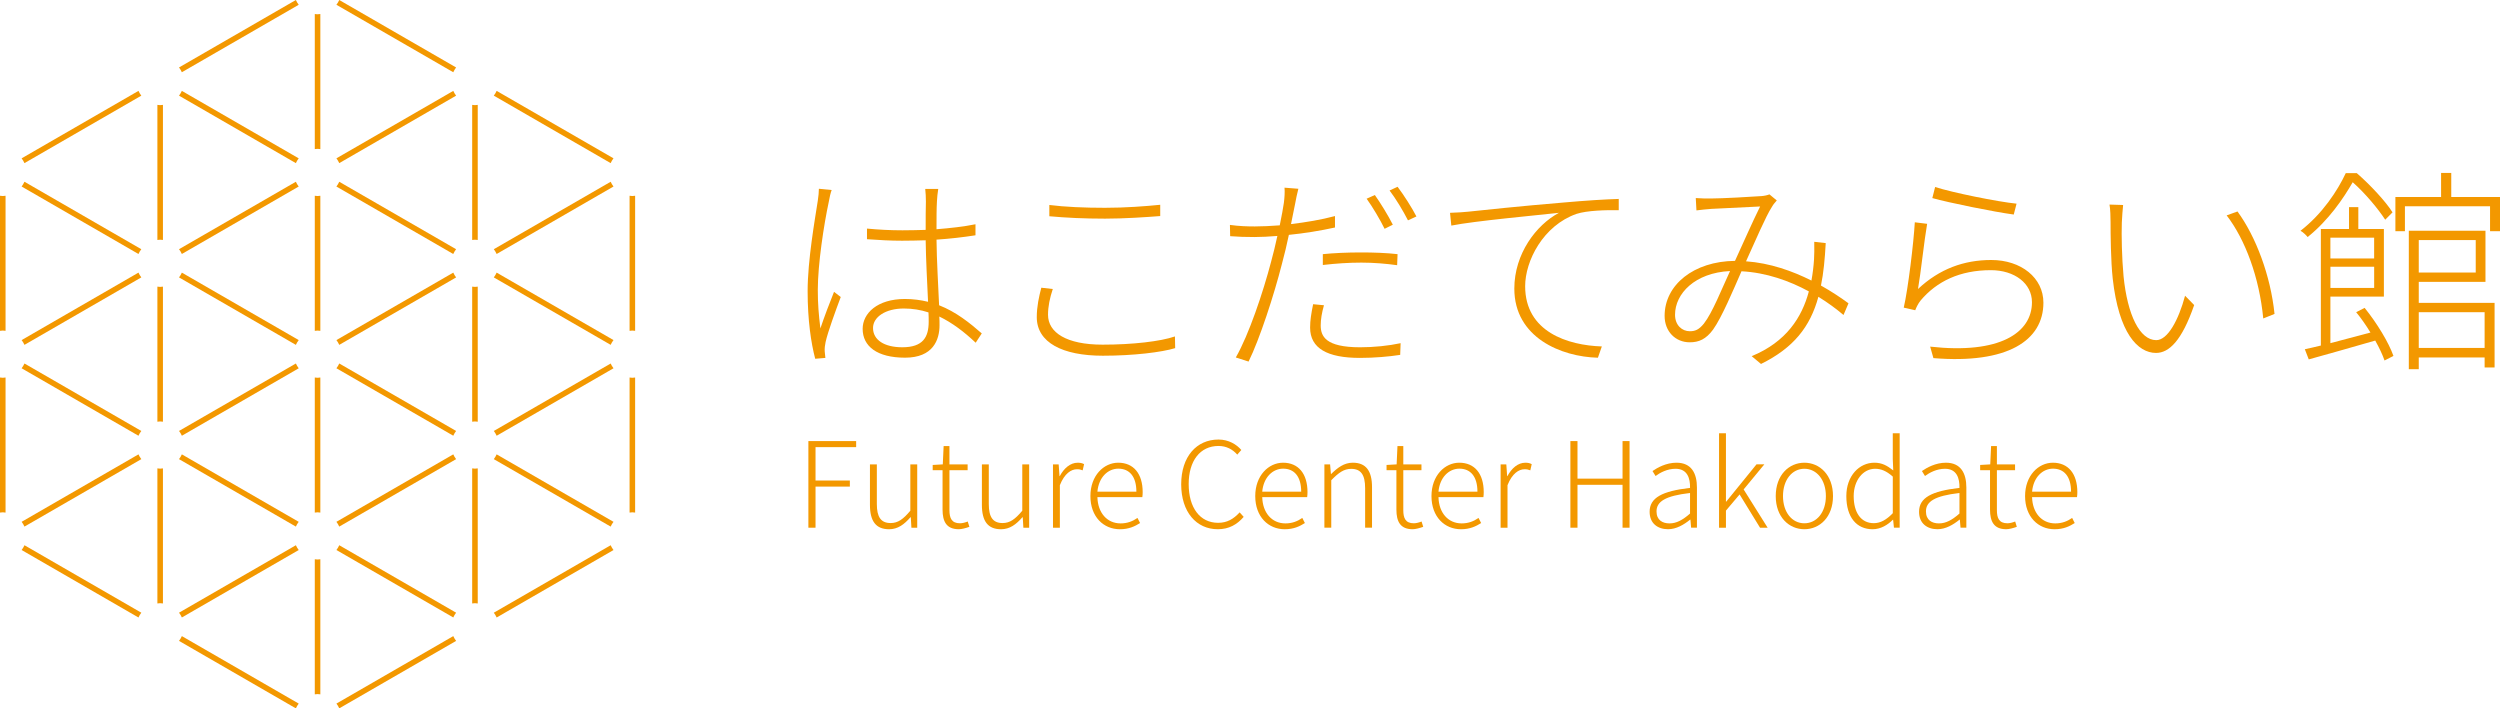 <?xml version="1.0" encoding="utf-8"?>
<!-- Generator: Adobe Illustrator 15.1.0, SVG Export Plug-In . SVG Version: 6.00 Build 0)  -->
<!DOCTYPE svg PUBLIC "-//W3C//DTD SVG 1.1//EN" "http://www.w3.org/Graphics/SVG/1.1/DTD/svg11.dtd">
<svg version="1.1" id="レイヤー_1" xmlns="http://www.w3.org/2000/svg" xmlns:xlink="http://www.w3.org/1999/xlink" x="0px"
	 y="0px" width="225.088px" height="63.777px" viewBox="0 0 225.088 63.777" enable-background="new 0 0 225.088 63.777"
	 xml:space="preserve">
<polygon fill="#F39800" points="72.783,39.713 77.084,39.713 77.084,40.258 73.426,40.258 73.426,43.264 76.517,43.264 
	76.517,43.811 73.426,43.811 73.426,47.512 72.783,47.512 "/>
<path fill="#F39800" d="M78.326,45.457v-3.646h0.621v3.571c0,1.165,0.363,1.711,1.24,1.711c0.662,0,1.134-0.343,1.775-1.112v-4.17
	h0.62v5.701h-0.524l-0.053-0.941h-0.033c-0.556,0.641-1.133,1.08-1.924,1.08C78.861,47.65,78.326,46.922,78.326,45.457"/>
<path fill="#F39800" d="M84.863,45.885v-3.551h-0.888v-0.471l0.909-0.053l0.076-1.648h0.523v1.648h1.637v0.522h-1.637v3.594
	c0,0.718,0.192,1.188,0.952,1.188c0.214,0,0.491-0.075,0.695-0.16l0.149,0.48c-0.332,0.116-0.695,0.215-0.951,0.215
	C85.205,47.65,84.863,46.944,84.863,45.885"/>
<path fill="#F39800" d="M88.405,45.457v-3.646h0.621v3.571c0,1.165,0.362,1.711,1.239,1.711c0.664,0,1.135-0.343,1.776-1.112v-4.17
	h0.62v5.701h-0.523l-0.054-0.941h-0.032c-0.557,0.641-1.133,1.08-1.926,1.08C88.94,47.65,88.405,46.922,88.405,45.457"/>
<path fill="#F39800" d="M94.805,41.81h0.512l0.076,1.06h0.021c0.386-0.717,0.953-1.209,1.616-1.209c0.224,0,0.396,0.031,0.576,0.129
	l-0.127,0.557c-0.193-0.075-0.299-0.098-0.524-0.098c-0.503,0-1.112,0.375-1.53,1.435v3.829h-0.619L94.805,41.81L94.805,41.81z"/>
<path fill="#F39800" d="M98.175,44.666c0-1.852,1.208-3.006,2.503-3.006c1.381,0,2.203,0.984,2.203,2.652
	c0,0.16-0.01,0.311-0.031,0.448h-4.044c0.032,1.392,0.856,2.364,2.087,2.364c0.609,0,1.09-0.191,1.519-0.492l0.235,0.46
	c-0.461,0.289-0.996,0.558-1.819,0.558C99.361,47.65,98.175,46.538,98.175,44.666 M102.314,44.27c0-1.379-0.631-2.074-1.625-2.074
	c-0.932,0-1.767,0.77-1.884,2.074H102.314z"/>
<path fill="#F39800" d="M106.349,43.606c0-2.491,1.38-4.032,3.358-4.032c0.92,0,1.638,0.449,2.055,0.941l-0.364,0.417
	c-0.417-0.472-0.974-0.78-1.69-0.78c-1.647,0-2.685,1.326-2.685,3.434c0,2.128,1.017,3.486,2.653,3.486
	c0.791,0,1.38-0.332,1.936-0.941l0.363,0.406c-0.6,0.695-1.326,1.112-2.331,1.112C107.717,47.649,106.349,46.099,106.349,43.606"/>
<path fill="#F39800" d="M113.016,44.666c0-1.852,1.208-3.006,2.502-3.006c1.381,0,2.203,0.984,2.203,2.652
	c0,0.16-0.011,0.311-0.031,0.448h-4.043c0.031,1.392,0.854,2.364,2.086,2.364c0.608,0,1.09-0.191,1.519-0.492l0.235,0.46
	c-0.461,0.289-0.995,0.558-1.818,0.558C114.202,47.65,113.016,46.538,113.016,44.666 M117.153,44.27
	c0-1.379-0.631-2.074-1.625-2.074c-0.932,0-1.766,0.77-1.883,2.074H117.153z"/>
<path fill="#F39800" d="M119.242,41.81h0.513l0.075,0.865h0.021c0.578-0.565,1.166-1.016,1.947-1.016
	c1.188,0,1.732,0.737,1.732,2.203v3.646h-0.621v-3.562c0-1.188-0.374-1.733-1.251-1.733c-0.663,0-1.134,0.344-1.798,1.026v4.269
	h-0.619L119.242,41.81L119.242,41.81z"/>
<path fill="#F39800" d="M125.726,45.885v-3.551h-0.888v-0.471l0.908-0.053l0.075-1.648h0.525v1.648h1.635v0.522h-1.635v3.594
	c0,0.718,0.191,1.188,0.951,1.188c0.215,0,0.49-0.075,0.695-0.16l0.148,0.48c-0.332,0.116-0.695,0.215-0.951,0.215
	C126.067,47.65,125.726,46.944,125.726,45.885"/>
<path fill="#F39800" d="M128.883,44.666c0-1.852,1.207-3.006,2.502-3.006c1.382,0,2.203,0.984,2.203,2.652
	c0,0.16-0.01,0.311-0.03,0.448h-4.043c0.03,1.392,0.854,2.364,2.086,2.364c0.608,0,1.09-0.191,1.519-0.492l0.235,0.46
	c-0.461,0.289-0.996,0.558-1.818,0.558C130.069,47.65,128.883,46.538,128.883,44.666 M133.021,44.27
	c0-1.379-0.631-2.074-1.625-2.074c-0.932,0-1.766,0.77-1.883,2.074H133.021z"/>
<path fill="#F39800" d="M135.108,41.81h0.514l0.074,1.06h0.021c0.387-0.717,0.953-1.209,1.615-1.209
	c0.225,0,0.396,0.031,0.577,0.129l-0.128,0.557c-0.193-0.075-0.299-0.098-0.523-0.098c-0.504,0-1.111,0.375-1.529,1.435v3.829
	h-0.621V41.81z"/>
<polygon fill="#F39800" points="141.39,39.713 142.03,39.713 142.03,43.094 146.086,43.094 146.086,39.713 146.717,39.713 
	146.717,47.512 146.086,47.512 146.086,43.649 142.03,43.649 142.03,47.512 141.39,47.512 "/>
<path fill="#F39800" d="M148.524,46.078c0-1.264,1.123-1.861,3.639-2.15c0.021-0.845-0.227-1.722-1.307-1.722
	c-0.748,0-1.399,0.354-1.797,0.651l-0.276-0.448c0.438-0.3,1.229-0.749,2.159-0.749c1.359,0,1.842,0.973,1.842,2.234v3.615h-0.525
	l-0.062-0.727h-0.021c-0.578,0.47-1.262,0.866-1.99,0.866C149.267,47.65,148.524,47.137,148.524,46.078 M152.163,46.238v-1.851
	c-2.246,0.257-3.018,0.779-3.018,1.657c0,0.78,0.535,1.08,1.166,1.08S151.489,46.826,152.163,46.238"/>
<polygon fill="#F39800" points="154.774,39.008 155.396,39.008 155.396,45.168 155.418,45.168 158.146,41.809 158.851,41.809 
	156.989,44.066 159.149,47.512 158.465,47.512 156.625,44.516 155.396,45.971 155.396,47.512 154.774,47.512 "/>
<path fill="#F39800" d="M159.879,44.666c0-1.903,1.198-3.006,2.578-3.006s2.578,1.103,2.578,3.006c0,1.894-1.198,2.983-2.578,2.983
	S159.879,46.559,159.879,44.666 M164.394,44.666c0-1.455-0.824-2.461-1.937-2.461s-1.925,1.006-1.925,2.461s0.812,2.449,1.925,2.449
	S164.394,46.121,164.394,44.666"/>
<path fill="#F39800" d="M166.235,44.666c0-1.84,1.177-3.006,2.523-3.006c0.686,0,1.145,0.257,1.701,0.695l-0.043-1.027v-2.321h0.621
	v8.504h-0.516l-0.074-0.717h-0.021c-0.459,0.46-1.09,0.856-1.828,0.856C167.166,47.65,166.235,46.58,166.235,44.666 M170.418,46.206
	v-3.294c-0.578-0.514-1.06-0.706-1.595-0.706c-1.092,0-1.926,1.059-1.926,2.46c0,1.478,0.652,2.438,1.81,2.438
	C169.315,47.104,169.851,46.794,170.418,46.206"/>
<path fill="#F39800" d="M172.783,46.078c0-1.264,1.122-1.861,3.637-2.15c0.021-0.845-0.226-1.722-1.305-1.722
	c-0.749,0-1.4,0.354-1.798,0.651l-0.276-0.448c0.438-0.3,1.229-0.749,2.16-0.749c1.356,0,1.84,0.973,1.84,2.234v3.615h-0.524
	l-0.063-0.727h-0.021c-0.578,0.47-1.263,0.866-1.99,0.866C173.522,47.65,172.783,47.137,172.783,46.078 M176.42,46.238v-1.851
	c-2.246,0.257-3.017,0.779-3.017,1.657c0,0.78,0.535,1.08,1.166,1.08C175.201,47.126,175.746,46.826,176.42,46.238"/>
<path fill="#F39800" d="M179.172,45.885v-3.551h-0.889v-0.471l0.909-0.053l0.076-1.648h0.523v1.648h1.635v0.522h-1.635v3.594
	c0,0.718,0.191,1.188,0.951,1.188c0.215,0,0.49-0.075,0.695-0.16l0.147,0.48c-0.33,0.116-0.694,0.215-0.951,0.215
	C179.515,47.65,179.172,46.944,179.172,45.885"/>
<path fill="#F39800" d="M182.328,44.666c0-1.852,1.208-3.006,2.503-3.006c1.38,0,2.203,0.984,2.203,2.652
	c0,0.16-0.01,0.311-0.032,0.448h-4.043c0.032,1.392,0.856,2.364,2.086,2.364c0.61,0,1.091-0.191,1.521-0.492l0.233,0.46
	c-0.459,0.289-0.993,0.558-1.817,0.558C183.517,47.65,182.328,46.538,182.328,44.666 M186.467,44.27
	c0-1.379-0.631-2.074-1.625-2.074c-0.931,0-1.766,0.77-1.883,2.074H186.467z"/>
<path fill="#F39800" d="M74.879,17.109c-0.098,0.254-0.195,0.684-0.254,1.035c-0.449,2.086-0.994,5.653-0.994,7.955
	c0,1.268,0.078,2.202,0.233,3.472c0.332-0.995,0.877-2.438,1.229-3.296l0.604,0.468c-0.447,1.19-1.17,3.159-1.365,4.056
	c-0.058,0.254-0.097,0.585-0.078,0.841c0.021,0.176,0.039,0.428,0.06,0.584l-0.917,0.077c-0.37-1.403-0.682-3.471-0.682-6.084
	c0-2.789,0.662-6.493,0.916-8.151c0.059-0.408,0.098-0.778,0.098-1.071L74.879,17.109z M87.846,30.857
	c-1.032-0.976-2.105-1.793-3.275-2.358c0.02,0.272,0.02,0.546,0.02,0.778c0,1.328-0.584,2.927-3.101,2.927
	c-2.534,0-3.821-1.034-3.821-2.595c0-1.403,1.325-2.69,3.803-2.69c0.76,0,1.441,0.098,2.086,0.253
	c-0.078-1.655-0.195-3.88-0.215-5.538c-0.702,0.021-1.424,0.039-2.125,0.039c-1.092,0-2.049-0.058-3.159-0.136v-0.956
	c1.071,0.1,2.086,0.155,3.198,0.155c0.701,0,1.403-0.02,2.086-0.038c0-1.015,0-1.931,0.02-2.554c0-0.353-0.02-0.82-0.059-1.131h1.17
	c-0.059,0.389-0.098,0.738-0.116,1.109c-0.039,0.604-0.039,1.619-0.039,2.518c1.248-0.1,2.457-0.234,3.509-0.449v0.994
	c-1.13,0.176-2.3,0.312-3.509,0.391c0.019,1.91,0.155,4.095,0.233,5.908c1.541,0.604,2.77,1.6,3.842,2.535L87.846,30.857z
	 M83.596,28.128c-0.702-0.232-1.443-0.351-2.223-0.351c-1.639,0-2.77,0.761-2.77,1.755c0,1.073,1.014,1.735,2.633,1.735
	c1.872,0,2.379-0.916,2.379-2.303C83.615,28.732,83.615,28.46,83.596,28.128"/>
<path fill="#F39800" d="M94.788,26.021c-0.272,0.818-0.429,1.58-0.429,2.32c0,1.6,1.658,2.69,4.914,2.69
	c2.711,0,5.207-0.291,6.513-0.74l0.021,1.053c-1.209,0.37-3.746,0.683-6.515,0.683c-3.627,0-5.946-1.188-5.946-3.471
	c0-0.955,0.194-1.833,0.408-2.652L94.788,26.021z M94.477,18.455c1.384,0.176,3.14,0.254,5.012,0.254
	c1.833,0,3.646-0.137,4.972-0.272v1.016c-1.267,0.097-3.217,0.233-4.972,0.233c-1.872,0-3.512-0.079-5.012-0.216V18.455z"/>
<path fill="#F39800" d="M120.196,20.483c-1.325,0.292-2.77,0.526-4.153,0.663c-0.176,0.856-0.392,1.755-0.624,2.612
	c-0.702,2.77-2.009,6.787-3.003,8.796l-1.15-0.37c1.17-2.029,2.458-5.87,3.178-8.62c0.195-0.702,0.391-1.521,0.565-2.32
	c-0.741,0.059-1.442,0.098-2.066,0.098c-0.801,0-1.464-0.02-2.185-0.077l-0.021-1.015c0.84,0.117,1.58,0.138,2.244,0.138
	c0.662,0,1.421-0.039,2.242-0.099c0.176-0.857,0.312-1.6,0.371-2.028c0.057-0.428,0.096-0.993,0.057-1.364l1.248,0.099
	c-0.096,0.369-0.233,0.993-0.291,1.344c-0.116,0.547-0.233,1.171-0.371,1.834c1.326-0.155,2.73-0.391,3.959-0.721V20.483z
	 M119.203,27.484c-0.196,0.684-0.293,1.287-0.293,1.812c0,0.957,0.407,1.972,3.549,1.972c1.248,0,2.574-0.138,3.646-0.37
	l-0.039,1.054c-1.014,0.155-2.301,0.272-3.627,0.272c-2.924,0-4.483-0.858-4.483-2.729c0-0.645,0.097-1.248,0.272-2.106
	L119.203,27.484z M119.104,22.883c0.955-0.098,2.185-0.155,3.412-0.155c1.131,0,2.32,0.039,3.314,0.155l-0.038,0.994
	c-0.995-0.137-2.106-0.233-3.218-0.233c-1.131,0-2.301,0.078-3.473,0.215v-0.976H119.104z M124.662,20.601
	c-0.39-0.8-1.093-1.989-1.618-2.71l0.741-0.332c0.487,0.684,1.209,1.854,1.618,2.672L124.662,20.601z M125.832,16.817
	c0.547,0.722,1.308,1.911,1.696,2.673l-0.76,0.35c-0.449-0.877-1.093-1.948-1.658-2.689L125.832,16.817z"/>
<path fill="#F39800" d="M132.17,19.061c1.054-0.117,4.974-0.526,8.521-0.819c2.186-0.194,3.805-0.293,5.053-0.331v1.014
	c-1.131-0.02-2.848,0.021-3.803,0.332c-3.004,1.054-4.623,4.231-4.623,6.513c0,4.114,3.844,5.323,6.904,5.422l-0.353,1.015
	c-3.295-0.079-7.526-1.812-7.526-6.221c0-3.141,1.971-5.734,4.018-6.825c-1.717,0.194-7.684,0.74-9.691,1.15l-0.117-1.15
	C131.272,19.139,131.778,19.1,132.17,19.061"/>
<path fill="#F39800" d="M165.981,28.361c-0.643-0.545-1.403-1.111-2.262-1.638c-0.74,2.711-2.242,4.603-5.166,6.046l-0.84-0.702
	c3.12-1.288,4.523-3.491,5.148-5.831c-1.756-0.956-3.842-1.697-6.065-1.812c-0.741,1.695-1.774,4.152-2.554,5.244
	c-0.645,0.879-1.287,1.151-2.105,1.151c-1.289,0-2.263-0.977-2.263-2.379c0-2.789,2.612-4.914,6.337-4.954
	c0.781-1.695,1.58-3.529,2.262-4.896c-0.779,0.039-3.49,0.177-4.387,0.216c-0.449,0.038-0.917,0.077-1.346,0.137l-0.061-1.111
	c0.471,0.039,0.957,0.039,1.348,0.039c0.975,0,3.783-0.156,4.562-0.216c0.271-0.02,0.526-0.077,0.723-0.155l0.662,0.547
	c-0.137,0.176-0.293,0.312-0.43,0.564c-0.564,0.857-1.48,3.042-2.34,4.915c2.163,0.155,4.191,0.877,5.889,1.734
	c0.117-0.645,0.195-1.286,0.234-1.91c0.02-0.391,0.038-0.977,0.02-1.58l1.033,0.117c-0.078,1.424-0.193,2.689-0.429,3.822
	c0.976,0.545,1.813,1.11,2.478,1.599L165.981,28.361z M155.765,24.403c-3.158,0.156-4.953,2.028-4.953,3.938
	c0,0.957,0.645,1.482,1.326,1.482c0.487,0,0.819-0.136,1.268-0.682C154.185,28.147,155.004,26.041,155.765,24.403"/>
<path fill="#F39800" d="M172.688,26.021c1.933-1.813,4.137-2.612,6.594-2.612c2.71,0,4.697,1.618,4.697,3.842
	c0,3.412-3.235,5.538-9.904,4.992l-0.293-1.034c6.26,0.702,9.166-1.248,9.166-3.997c0-1.695-1.561-2.887-3.705-2.887
	c-2.789,0-4.875,1.014-6.319,2.729c-0.233,0.293-0.39,0.625-0.485,0.879l-1.035-0.234c0.391-1.678,0.897-5.889,0.996-7.684
	l1.11,0.137C173.256,21.596,172.924,24.696,172.688,26.021 M174.229,16.837c1.562,0.507,5.617,1.326,7.332,1.501l-0.252,0.978
	c-1.756-0.234-5.891-1.073-7.332-1.482L174.229,16.837z"/>
<path fill="#F39800" d="M191.039,20.035c-0.039,1.17,0,3.141,0.155,4.836c0.353,3.51,1.464,5.754,2.945,5.754
	c1.033,0,2.008-1.813,2.594-3.998l0.82,0.838c-1.113,3.219-2.264,4.311-3.434,4.311c-1.657,0-3.354-1.794-3.9-6.688
	c-0.175-1.599-0.195-3.998-0.195-5.09c0-0.41-0.019-1.209-0.096-1.58l1.227,0.039C191.117,18.787,191.06,19.567,191.039,20.035
	 M204.787,28.264l-1.015,0.409c-0.351-3.686-1.617-7.098-3.295-9.281l0.976-0.352C203.11,21.302,204.437,24.832,204.787,28.264"/>
<path fill="#F39800" d="M214.752,19.782c-0.604-0.938-1.795-2.38-2.926-3.374c-0.839,1.463-2.164,3.412-4.056,4.934
	c-0.137-0.176-0.43-0.448-0.644-0.565c1.97-1.521,3.334-3.606,4.075-5.188h0.994c1.209,1.055,2.594,2.535,3.217,3.53L214.752,19.782
	z M212.899,27.718c1.093,1.348,2.185,3.141,2.595,4.329l-0.802,0.41c-0.174-0.507-0.467-1.131-0.838-1.794
	c-2.125,0.604-4.33,1.248-5.985,1.696l-0.353-0.916c0.43-0.099,0.916-0.195,1.443-0.332V20.62h2.535v-1.97h0.838v1.97h2.301v6.084
	h-4.816v4.192c1.131-0.291,2.359-0.623,3.607-0.955c-0.389-0.645-0.838-1.287-1.287-1.832L212.899,27.718z M209.817,23.271h3.939
	V21.4h-3.939V23.271z M213.758,24.014h-3.938v1.909h3.938V24.014z M225.088,17.734v3.08h-0.896v-2.242h-7.664v2.242h-0.858v-3.08
	h4.114v-2.166h0.916v2.166H225.088z M217.774,27.27h6.826v5.812h-0.897v-0.896h-5.929v1.053h-0.896V20.775h6.902v4.604h-6.006V27.27
	z M217.774,24.54h5.129v-2.925h-5.129V24.54z M217.774,31.326h5.929v-3.219h-5.929V31.326z"/>
<path fill="#F39800" d="M28.342,17.626v12.162c0.082-0.011,0.164-0.024,0.25-0.024c0.086,0,0.166,0.015,0.25,0.024V17.626
	c-0.084,0.01-0.164,0.024-0.25,0.024C28.506,17.65,28.424,17.635,28.342,17.626"/>
<path fill="#F39800" d="M26.639,32.727l-10.521,6.073c0.101,0.136,0.189,0.275,0.257,0.432l10.521-6.074
	C26.795,33.023,26.706,32.883,26.639,32.727"/>
<path fill="#F39800" d="M40.811,24.545L30.29,30.619c0.1,0.135,0.189,0.275,0.255,0.431l10.522-6.073
	C40.966,24.842,40.877,24.701,40.811,24.545"/>
<path fill="#F39800" d="M16.373,22.868l10.521-6.074c-0.1-0.134-0.189-0.273-0.256-0.43l-10.521,6.073
	C16.217,22.572,16.307,22.713,16.373,22.868"/>
<path fill="#F39800" d="M41.065,22.438l-10.521-6.074c-0.067,0.155-0.156,0.296-0.257,0.429l10.521,6.075
	C40.877,22.713,40.965,22.571,41.065,22.438"/>
<path fill="#F39800" d="M43.013,37.969V25.807c-0.083,0.011-0.164,0.024-0.25,0.024s-0.167-0.015-0.25-0.024v12.161
	c0.083-0.01,0.164-0.023,0.25-0.023S42.93,37.959,43.013,37.969"/>
<path fill="#F39800" d="M30.289,33.157L40.81,39.23c0.067-0.154,0.156-0.295,0.256-0.429l-10.521-6.075
	C30.478,32.882,30.389,33.023,30.289,33.157"/>
<path fill="#F39800" d="M26.895,30.62l-10.521-6.074c-0.066,0.155-0.156,0.296-0.256,0.43l10.521,6.074
	C26.705,30.895,26.795,30.753,26.895,30.62"/>
<path fill="#F39800" d="M14.67,37.969V25.807c-0.082,0.011-0.164,0.024-0.25,0.024s-0.166-0.015-0.25-0.024v12.161
	c0.084-0.01,0.164-0.023,0.25-0.023S14.588,37.959,14.67,37.969"/>
<path fill="#F39800" d="M28.842,46.151V33.989c-0.084,0.01-0.164,0.024-0.25,0.024c-0.086,0-0.168-0.016-0.25-0.024v12.162
	c0.082-0.011,0.164-0.025,0.25-0.025C28.678,46.126,28.758,46.141,28.842,46.151"/>
<path fill="#F39800" d="M26.895,14.257L16.373,8.183c-0.066,0.154-0.156,0.296-0.256,0.429l10.521,6.076
	C26.705,14.531,26.795,14.39,26.895,14.257"/>
<path fill="#F39800" d="M12.723,22.438L2.202,16.364c-0.067,0.155-0.155,0.296-0.256,0.429l10.521,6.075
	C12.534,22.713,12.623,22.571,12.723,22.438"/>
<path fill="#F39800" d="M16.117,41.338l10.521,6.074c0.066-0.154,0.156-0.295,0.256-0.429l-10.521-6.075
	C16.307,41.063,16.218,41.205,16.117,41.338"/>
<path fill="#F39800" d="M12.468,40.908L1.947,46.982c0.1,0.135,0.188,0.274,0.256,0.43l10.521-6.073
	C12.624,41.205,12.535,41.063,12.468,40.908"/>
<path fill="#F39800" d="M44.459,41.338l10.521,6.074c0.067-0.154,0.156-0.295,0.256-0.429l-10.521-6.075
	C44.648,41.063,44.56,41.205,44.459,41.338"/>
<path fill="#F39800" d="M30.289,49.52l10.521,6.073c0.066-0.153,0.155-0.295,0.256-0.429L30.545,49.09
	C30.479,49.245,30.389,49.387,30.289,49.52"/>
<path fill="#F39800" d="M26.639,49.09l-10.521,6.074c0.101,0.135,0.189,0.275,0.256,0.43l10.521-6.072
	C26.795,49.387,26.705,49.246,26.639,49.09"/>
<path fill="#F39800" d="M44.716,22.868l10.521-6.075c-0.1-0.133-0.188-0.272-0.255-0.429L44.46,22.437
	C44.56,22.572,44.648,22.713,44.716,22.868"/>
<path fill="#F39800" d="M40.81,40.908l-10.521,6.074c0.099,0.135,0.189,0.274,0.255,0.431l10.522-6.074
	C40.966,41.205,40.877,41.064,40.81,40.908"/>
<path fill="#F39800" d="M42.513,9.443v12.162c0.083-0.011,0.164-0.024,0.25-0.024s0.167,0.016,0.25,0.024V9.443
	c-0.083,0.011-0.164,0.024-0.25,0.024S42.596,9.454,42.513,9.443"/>
<path fill="#F39800" d="M30.545,14.687l10.521-6.075c-0.1-0.133-0.188-0.273-0.256-0.429l-10.521,6.072
	C30.389,14.391,30.478,14.531,30.545,14.687"/>
<path fill="#F39800" d="M56.934,34.014c-0.086,0-0.167-0.016-0.25-0.024v12.16c0.083-0.01,0.164-0.024,0.25-0.024
	s0.167,0.016,0.25,0.024V33.989C57.101,33.999,57.02,34.014,56.934,34.014"/>
<path fill="#F39800" d="M2.203,14.686l10.521-6.074c-0.101-0.133-0.189-0.274-0.257-0.43L1.946,14.256
	C2.047,14.39,2.135,14.531,2.203,14.686"/>
<path fill="#F39800" d="M16.373,6.504L26.895,0.43c-0.1-0.134-0.189-0.274-0.256-0.431L16.117,6.074
	C16.217,6.209,16.307,6.35,16.373,6.504"/>
<path fill="#F39800" d="M57.184,29.787V17.625c-0.083,0.01-0.164,0.025-0.25,0.025s-0.167-0.017-0.25-0.025v12.162
	c0.083-0.01,0.164-0.024,0.25-0.024S57.101,29.777,57.184,29.787"/>
<path fill="#F39800" d="M44.459,8.611l10.521,6.076c0.066-0.156,0.156-0.298,0.256-0.432L44.715,8.182
	C44.648,8.337,44.56,8.479,44.459,8.611"/>
<path fill="#F39800" d="M0.25,29.762c0.086,0,0.166,0.016,0.25,0.024V17.625c-0.084,0.01-0.164,0.025-0.25,0.025
	S0.082,17.635,0,17.625v12.162C0.082,29.777,0.164,29.762,0.25,29.762"/>
<path fill="#F39800" d="M30.289,0.43L40.81,6.505c0.067-0.154,0.156-0.297,0.256-0.43L30.545,0
	C30.478,0.155,30.389,0.297,30.289,0.43"/>
<path fill="#F39800" d="M40.811,57.272L30.29,63.346c0.1,0.134,0.189,0.273,0.255,0.431l10.522-6.074
	C40.967,57.568,40.877,57.427,40.811,57.272"/>
<path fill="#F39800" d="M54.981,49.091L44.46,55.165c0.101,0.134,0.189,0.274,0.255,0.432l10.522-6.074
	C55.137,49.387,55.049,49.246,54.981,49.091"/>
<path fill="#F39800" d="M12.724,55.165L2.203,49.09c-0.067,0.155-0.156,0.298-0.257,0.431l10.521,6.076
	C12.535,55.439,12.623,55.298,12.724,55.165"/>
<path fill="#F39800" d="M26.895,63.348l-10.521-6.076c-0.066,0.155-0.156,0.298-0.256,0.431l10.521,6.075
	C26.705,63.622,26.795,63.48,26.895,63.348"/>
<path fill="#F39800" d="M0,33.988V46.15c0.082-0.01,0.164-0.024,0.25-0.024s0.166,0.016,0.25,0.024V33.988
	c-0.084,0.011-0.164,0.025-0.25,0.025S0.082,33.999,0,33.988"/>
<path fill="#F39800" d="M12.724,38.802L2.203,32.728c-0.068,0.154-0.156,0.296-0.257,0.429l10.521,6.076
	C12.534,39.076,12.623,38.935,12.724,38.802"/>
<path fill="#F39800" d="M44.459,24.976l10.521,6.072c0.066-0.153,0.156-0.295,0.256-0.429l-10.521-6.075
	C44.648,24.7,44.56,24.842,44.459,24.976"/>
<path fill="#F39800" d="M28.342,1.262v12.161c0.082-0.01,0.164-0.023,0.25-0.023c0.086,0,0.166,0.015,0.25,0.023V1.262
	c-0.084,0.011-0.164,0.024-0.25,0.024C28.506,1.287,28.424,1.272,28.342,1.262"/>
<path fill="#F39800" d="M14.17,9.443v12.162c0.084-0.011,0.164-0.024,0.25-0.024s0.168,0.016,0.25,0.024V9.443
	c-0.082,0.01-0.164,0.024-0.25,0.024S14.254,9.453,14.17,9.443"/>
<path fill="#F39800" d="M12.724,24.975c-0.1-0.134-0.188-0.274-0.256-0.431L1.947,30.62c0.1,0.134,0.188,0.274,0.256,0.429
	L12.724,24.975z"/>
<path fill="#F39800" d="M43.013,54.332V42.171c-0.083,0.011-0.164,0.024-0.25,0.024s-0.167-0.015-0.25-0.024v12.161
	c0.083-0.01,0.164-0.023,0.25-0.023S42.93,54.322,43.013,54.332"/>
<path fill="#F39800" d="M44.46,38.802c0.1,0.134,0.188,0.274,0.256,0.431l10.521-6.075c-0.1-0.133-0.188-0.273-0.256-0.429
	L44.46,38.802z"/>
<path fill="#F39800" d="M28.842,62.515V50.353c-0.084,0.011-0.164,0.023-0.25,0.023c-0.086,0-0.168-0.014-0.25-0.023v12.162
	c0.082-0.011,0.164-0.024,0.25-0.024C28.678,62.491,28.758,62.505,28.842,62.515"/>
<path fill="#F39800" d="M14.67,54.332V42.171c-0.082,0.011-0.164,0.024-0.25,0.024s-0.166-0.015-0.25-0.024v12.161
	c0.084-0.01,0.164-0.023,0.25-0.023S14.588,54.322,14.67,54.332"/>
</svg>

